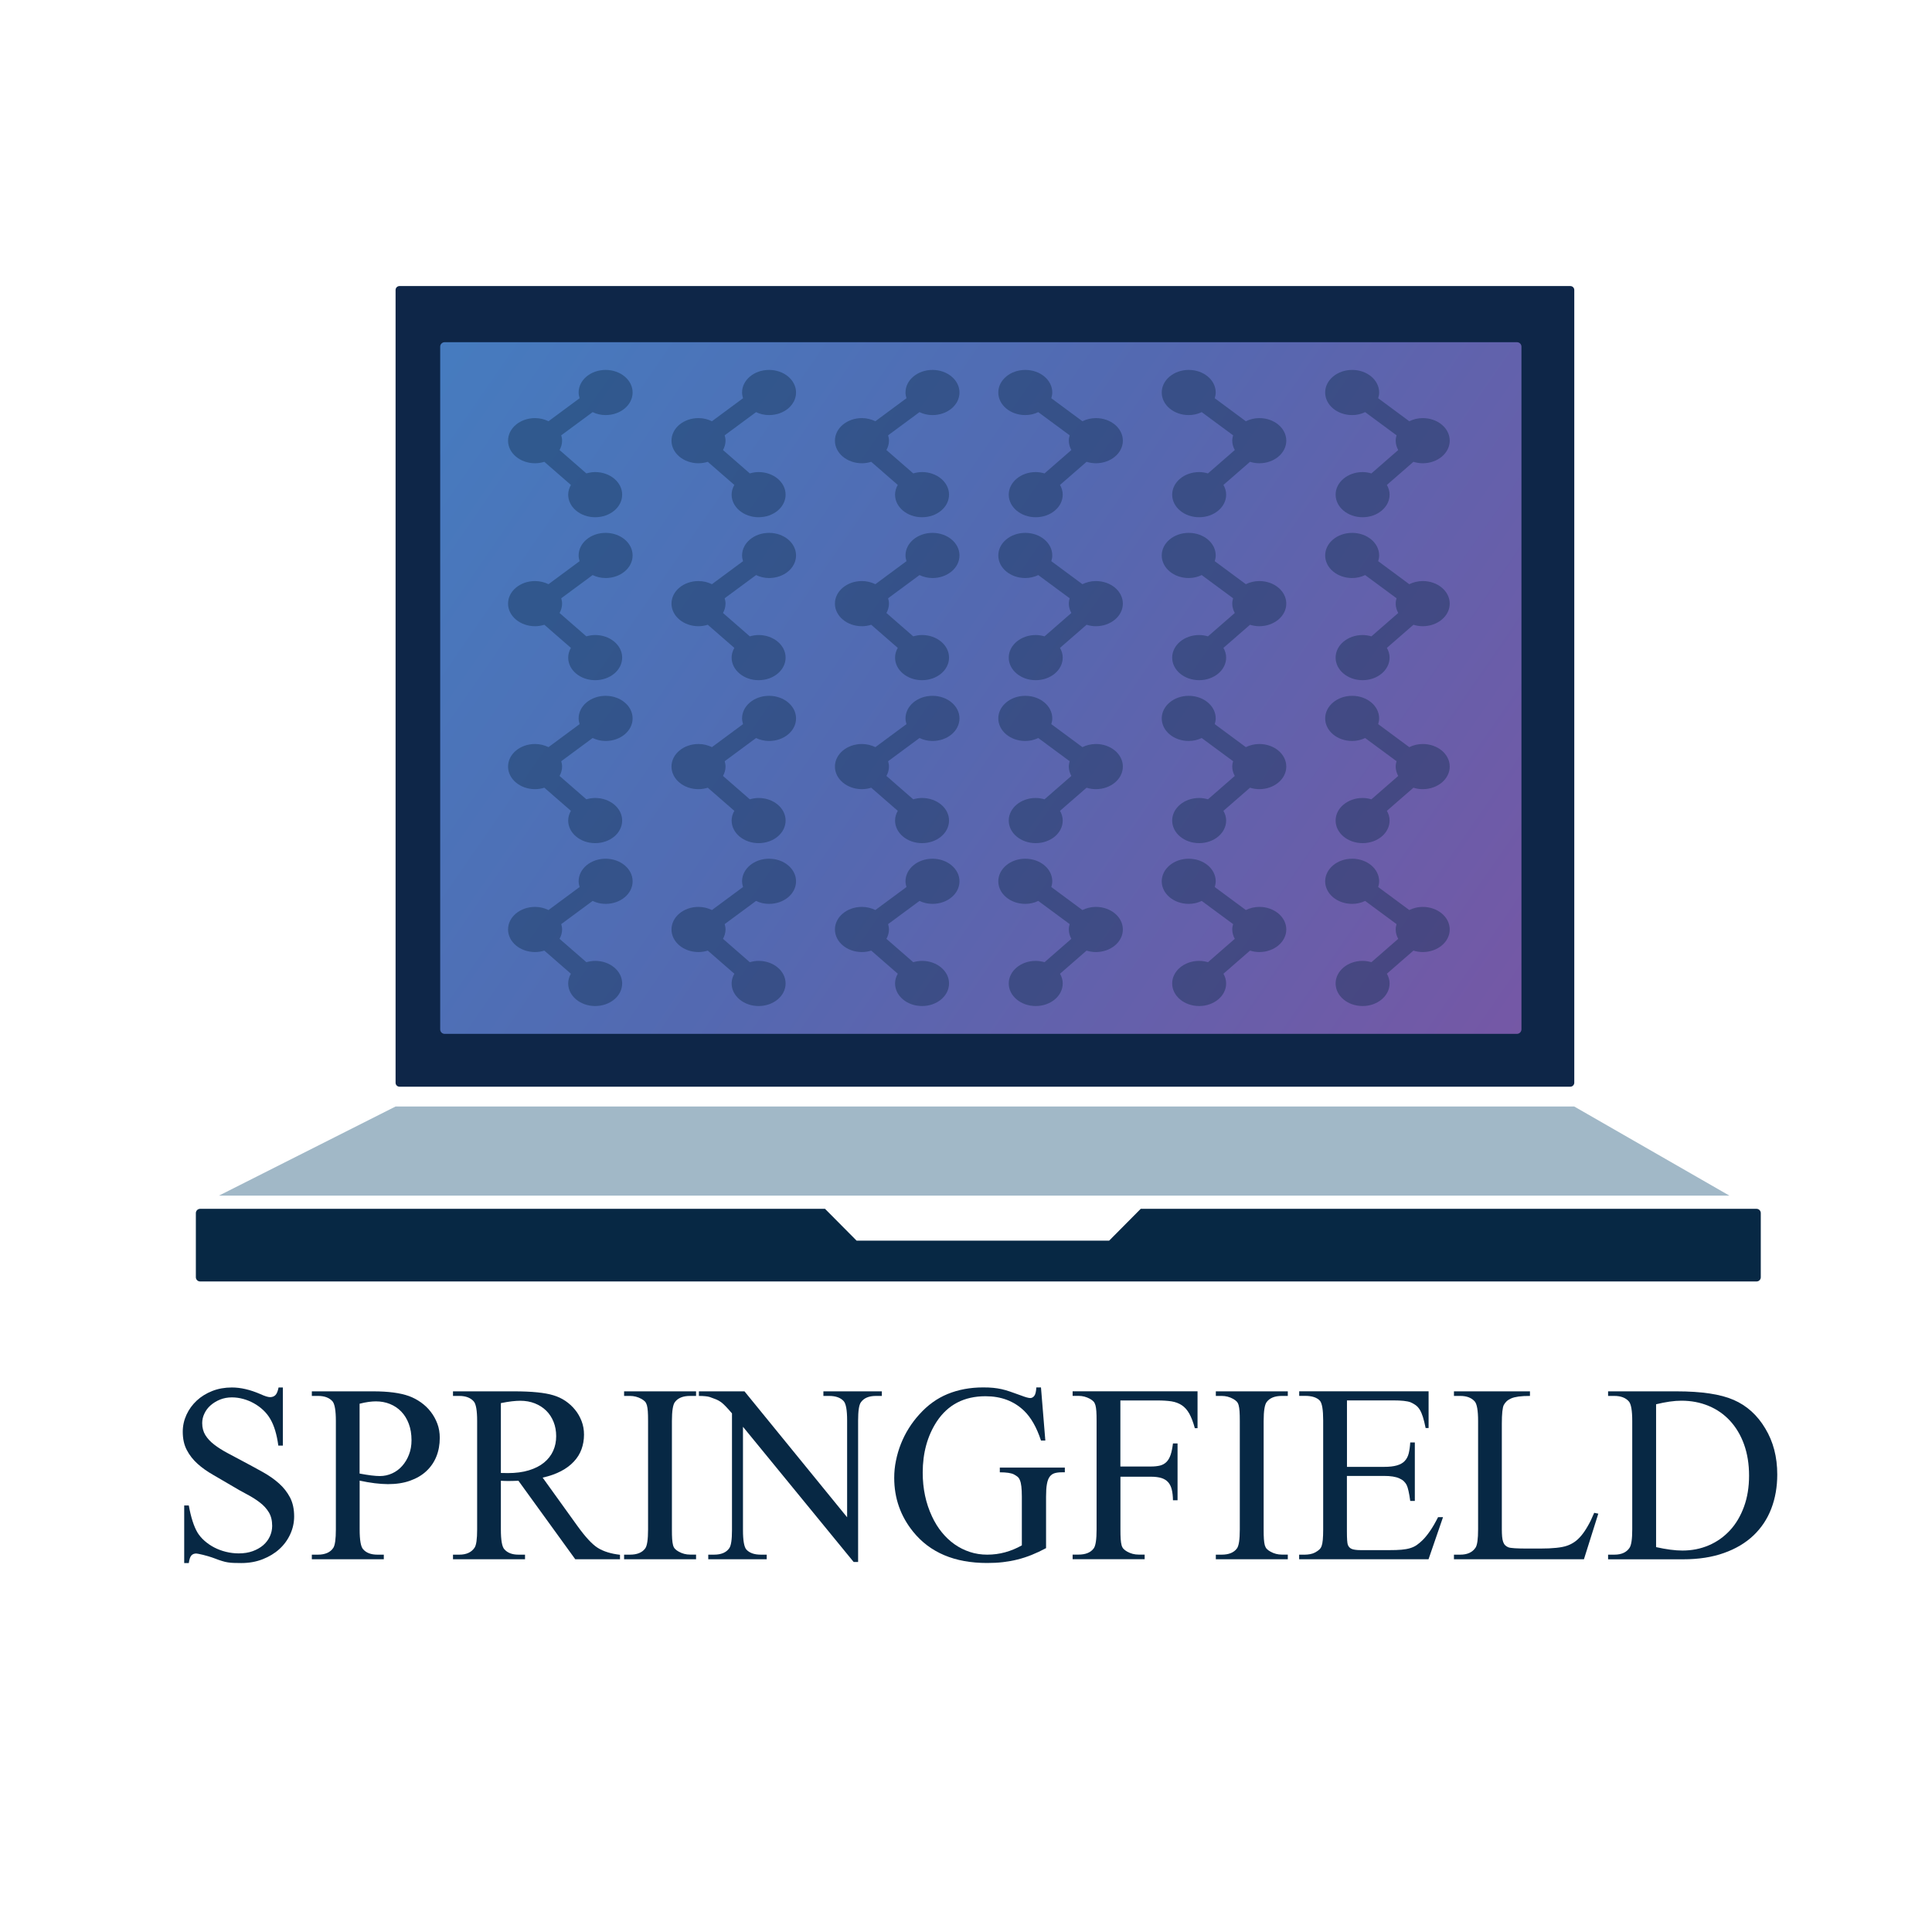 <?xml version="1.0" encoding="utf-8"?>
<!-- Generator: Adobe Illustrator 27.3.1, SVG Export Plug-In . SVG Version: 6.00 Build 0)  -->
<svg version="1.1" id="Layer_1" xmlns="http://www.w3.org/2000/svg" xmlns:xlink="http://www.w3.org/1999/xlink" x="0px" y="0px"
	 viewBox="0 0 320 320" style="enable-background:new 0 0 320 320;" xml:space="preserve">
<style type="text/css">
	.st0{fill:#072844;}
	.st1{fill:#0E2648;}
	.st2{fill:url(#SVGID_1_);}
	.st3{fill:#A1B8C7;}
	.st4{opacity:0.38;}
</style>
<g>
	<path class="st0" d="M46.85,229.82v9.62H46.1c-0.25-1.85-0.69-3.32-1.33-4.41c-0.32-0.55-0.71-1.04-1.18-1.48
		c-0.47-0.44-0.98-0.81-1.54-1.12c-0.55-0.31-1.14-0.55-1.76-0.72c-0.62-0.17-1.25-0.26-1.88-0.26c-0.7,0-1.35,0.12-1.95,0.36
		c-0.6,0.24-1.12,0.56-1.57,0.95s-0.79,0.85-1.03,1.36c-0.25,0.51-0.37,1.04-0.37,1.59c0,0.77,0.18,1.43,0.53,2
		c0.36,0.57,0.84,1.09,1.47,1.57c0.62,0.48,1.35,0.94,2.19,1.39c0.84,0.45,1.75,0.94,2.74,1.46c1.11,0.59,2.16,1.16,3.16,1.72
		c1,0.56,1.88,1.18,2.64,1.86c0.76,0.68,1.36,1.45,1.82,2.32c0.45,0.87,0.68,1.91,0.68,3.13c0,1.04-0.22,2.03-0.65,2.96
		c-0.43,0.94-1.03,1.76-1.8,2.46c-0.77,0.7-1.7,1.26-2.77,1.68c-1.07,0.42-2.25,0.63-3.54,0.63c-0.48,0-0.89-0.01-1.23-0.02
		c-0.34-0.01-0.67-0.04-0.98-0.09c-0.32-0.05-0.64-0.12-0.97-0.23c-0.34-0.1-0.74-0.24-1.2-0.42c-0.33-0.12-0.66-0.24-1.01-0.34
		c-0.34-0.1-0.66-0.19-0.94-0.26c-0.29-0.07-0.53-0.12-0.73-0.16s-0.32-0.06-0.38-0.06c-0.34,0-0.61,0.1-0.81,0.31
		c-0.2,0.21-0.35,0.63-0.44,1.27h-0.76v-9.54h0.76c0.18,1,0.39,1.87,0.63,2.61c0.24,0.75,0.51,1.37,0.81,1.88
		c0.3,0.49,0.69,0.95,1.17,1.37c0.48,0.42,1.01,0.79,1.61,1.1c0.6,0.31,1.24,0.55,1.93,0.72c0.69,0.17,1.4,0.26,2.12,0.26
		c0.86,0,1.63-0.12,2.32-0.37c0.68-0.25,1.26-0.58,1.74-0.99c0.48-0.42,0.84-0.9,1.1-1.46c0.25-0.55,0.38-1.13,0.38-1.73
		c0-0.89-0.18-1.64-0.55-2.25c-0.37-0.61-0.86-1.15-1.49-1.63c-0.62-0.48-1.35-0.94-2.17-1.37s-1.7-0.93-2.61-1.48
		c-1.04-0.62-2.04-1.2-3-1.75c-0.96-0.55-1.82-1.16-2.55-1.82s-1.33-1.42-1.77-2.27c-0.45-0.85-0.67-1.86-0.67-3.04
		c0-0.98,0.21-1.92,0.62-2.81s0.98-1.67,1.7-2.34c0.72-0.67,1.58-1.2,2.57-1.59c0.99-0.39,2.07-0.58,3.25-0.58
		c1.45,0,3.01,0.36,4.7,1.09c0.74,0.34,1.28,0.51,1.62,0.51c0.36,0,0.65-0.11,0.87-0.32c0.23-0.21,0.41-0.64,0.54-1.28H46.85z"/>
	<path class="st0" d="M59.57,245.24v8.1c0,1.75,0.19,2.84,0.57,3.26c0.52,0.6,1.31,0.9,2.36,0.9h1.07v0.76H51.65v-0.76h1.05
		c0.57,0,1.08-0.1,1.51-0.29c0.43-0.19,0.77-0.48,1.01-0.86c0.27-0.44,0.41-1.44,0.41-3.02v-17.96c0-1.74-0.19-2.82-0.55-3.26
		c-0.53-0.6-1.33-0.9-2.38-0.9h-1.05v-0.76h10.19c2.47,0,4.44,0.26,5.89,0.78c0.71,0.26,1.37,0.61,1.99,1.05
		c0.62,0.44,1.16,0.95,1.62,1.55c0.46,0.59,0.83,1.26,1.1,1.98c0.27,0.72,0.4,1.5,0.4,2.34c0,1.13-0.19,2.17-0.57,3.11
		c-0.38,0.94-0.94,1.74-1.67,2.42c-0.73,0.68-1.63,1.2-2.7,1.58c-1.07,0.38-2.28,0.56-3.65,0.56
		C62.88,245.81,61.32,245.62,59.57,245.24z M59.57,244.07c0.74,0.14,1.38,0.24,1.94,0.31c0.55,0.07,1.03,0.1,1.42,0.1
		c0.71,0,1.38-0.15,2.02-0.44c0.64-0.29,1.19-0.7,1.66-1.23c0.47-0.53,0.85-1.15,1.13-1.88c0.28-0.72,0.42-1.52,0.42-2.38
		c0-1.01-0.15-1.92-0.45-2.72c-0.3-0.8-0.72-1.48-1.25-2.03c-0.53-0.55-1.16-0.97-1.88-1.26c-0.72-0.29-1.49-0.43-2.33-0.43
		c-0.36,0-0.75,0.03-1.2,0.09c-0.45,0.06-0.94,0.16-1.49,0.3V244.07z"/>
	<path class="st0" d="M102.7,258.26h-7.42l-9.41-13c-0.36,0.01-0.67,0.02-0.95,0.03c-0.28,0.01-0.53,0.01-0.75,0.01
		c-0.18,0-0.37,0-0.57-0.01c-0.21-0.01-0.42-0.02-0.64-0.03v8.08c0,1.75,0.19,2.84,0.57,3.26c0.52,0.6,1.3,0.9,2.34,0.9h1.09v0.76
		H75.03v-0.76h1.05c1.16,0,2-0.38,2.52-1.15c0.29-0.42,0.43-1.43,0.43-3.02v-17.96c0-1.75-0.19-2.84-0.57-3.26
		c-0.53-0.6-1.33-0.9-2.38-0.9h-1.05v-0.76h10.13c2.93,0,5.1,0.22,6.52,0.66c0.7,0.21,1.35,0.51,1.96,0.92
		c0.61,0.41,1.14,0.9,1.6,1.46c0.46,0.56,0.82,1.19,1.09,1.89c0.27,0.7,0.4,1.44,0.4,2.24c0,0.86-0.14,1.66-0.41,2.41
		c-0.27,0.75-0.69,1.43-1.26,2.04c-0.57,0.62-1.28,1.15-2.14,1.6c-0.86,0.45-1.87,0.81-3.04,1.07l5.74,7.98
		c1.33,1.85,2.45,3.06,3.38,3.65c0.96,0.6,2.19,0.98,3.69,1.15V258.26z M82.95,243.97c0.26,0,0.48,0,0.68,0.01
		c0.19,0.01,0.35,0.01,0.47,0.01c1.33,0,2.49-0.15,3.5-0.46c1.01-0.31,1.84-0.73,2.51-1.28c0.67-0.55,1.17-1.19,1.51-1.94
		c0.34-0.75,0.5-1.56,0.5-2.43c0-0.86-0.14-1.65-0.43-2.37c-0.29-0.72-0.69-1.34-1.22-1.86c-0.53-0.52-1.16-0.92-1.89-1.21
		c-0.73-0.29-1.54-0.43-2.41-0.43c-0.4,0-0.86,0.03-1.39,0.09c-0.53,0.06-1.14,0.16-1.82,0.3V243.97z"/>
	<path class="st0" d="M115.29,257.5v0.76h-11.92v-0.76h0.98c1.16,0,2-0.34,2.5-1.01c0.33-0.42,0.49-1.48,0.49-3.16v-17.96
		c0-0.66-0.01-1.19-0.04-1.6c-0.03-0.41-0.08-0.75-0.15-1.01c-0.08-0.27-0.18-0.47-0.33-0.63c-0.14-0.15-0.34-0.29-0.58-0.43
		c-0.6-0.33-1.23-0.49-1.89-0.49h-0.98v-0.76h11.92v0.76h-1.01c-1.15,0-1.98,0.34-2.48,1c-0.34,0.42-0.51,1.48-0.51,3.16v17.96
		c0,0.66,0.01,1.19,0.04,1.6c0.03,0.41,0.08,0.75,0.15,1.01c0.07,0.26,0.19,0.47,0.34,0.62c0.15,0.16,0.35,0.3,0.6,0.44
		c0.59,0.33,1.21,0.49,1.87,0.49H115.29z"/>
	<path class="st0" d="M115.76,230.45h7.55l17,20.86v-16.04c0-1.71-0.19-2.77-0.57-3.2c-0.52-0.57-1.32-0.86-2.4-0.86h-0.96v-0.76
		h9.68v0.76h-0.98c-1.18,0-2.01,0.36-2.5,1.07c-0.3,0.42-0.45,1.42-0.45,2.99v23.44h-0.74l-18.33-22.39v17.12
		c0,1.71,0.19,2.77,0.55,3.2c0.51,0.57,1.31,0.86,2.4,0.86h0.98v0.76h-9.68v-0.76h0.96c1.19,0,2.03-0.36,2.52-1.07
		c0.3-0.42,0.45-1.42,0.45-2.99V234.1c-0.41-0.48-0.75-0.86-1.03-1.15c-0.27-0.29-0.53-0.52-0.78-0.71
		c-0.25-0.18-0.51-0.33-0.8-0.45c-0.29-0.11-0.64-0.25-1.07-0.4c-0.4-0.12-1-0.18-1.8-0.18V230.45z"/>
	<path class="st0" d="M172.42,229.82l0.72,8.78h-0.72c-0.71-2.17-1.65-3.82-2.81-4.94c-1.67-1.6-3.79-2.4-6.38-2.4
		c-3.54,0-6.23,1.4-8.08,4.2c-1.54,2.37-2.32,5.18-2.32,8.45c0,2.65,0.51,5.07,1.54,7.26c0.45,0.97,0.99,1.85,1.62,2.62
		c0.63,0.78,1.33,1.44,2.11,1.99c0.78,0.55,1.62,0.97,2.53,1.27c0.91,0.3,1.87,0.45,2.88,0.45c1.03,0,2.01-0.13,2.96-0.39
		c0.95-0.26,1.88-0.64,2.78-1.15v-8.04c0-0.71-0.03-1.28-0.08-1.71c-0.05-0.43-0.13-0.78-0.24-1.04c-0.1-0.26-0.24-0.46-0.41-0.59
		s-0.37-0.26-0.58-0.37c-0.44-0.23-1.22-0.35-2.34-0.35v-0.78h10.77v0.78h-0.51c-0.47,0-0.86,0.05-1.19,0.15
		c-0.33,0.1-0.6,0.3-0.81,0.58s-0.37,0.7-0.46,1.23c-0.1,0.53-0.14,1.23-0.14,2.09v8.51c-0.82,0.44-1.61,0.81-2.38,1.12
		c-0.77,0.31-1.54,0.56-2.33,0.76c-0.79,0.2-1.59,0.34-2.42,0.44c-0.83,0.1-1.71,0.14-2.64,0.14c-5.37,0-9.45-1.72-12.24-5.17
		c-2.09-2.58-3.14-5.56-3.14-8.94c0-0.94,0.09-1.89,0.29-2.84c0.19-0.95,0.46-1.88,0.82-2.78c0.36-0.9,0.79-1.77,1.31-2.59
		c0.52-0.83,1.1-1.59,1.74-2.29c1.37-1.53,2.93-2.66,4.69-3.38c1.76-0.72,3.71-1.09,5.88-1.09c0.64,0,1.2,0.02,1.68,0.07
		c0.48,0.05,0.94,0.12,1.39,0.22c0.45,0.1,0.93,0.24,1.42,0.41c0.5,0.17,1.09,0.38,1.77,0.63c0.75,0.29,1.26,0.43,1.54,0.43
		c0.26,0,0.48-0.12,0.67-0.36c0.19-0.24,0.3-0.71,0.34-1.4H172.42z"/>
	<path class="st0" d="M185.57,231.97v10.93h5.07c0.59,0,1.09-0.06,1.51-0.16c0.42-0.11,0.77-0.31,1.06-0.6
		c0.29-0.29,0.51-0.68,0.68-1.17s0.29-1.12,0.39-1.89h0.76v9.41h-0.76c-0.01-0.7-0.08-1.29-0.2-1.78c-0.12-0.49-0.32-0.9-0.6-1.21
		c-0.27-0.31-0.64-0.54-1.1-0.69c-0.46-0.14-1.04-0.22-1.73-0.22h-5.07v8.74c0,0.66,0.01,1.19,0.04,1.6
		c0.03,0.41,0.08,0.75,0.15,1.01c0.07,0.26,0.19,0.47,0.34,0.62c0.15,0.16,0.35,0.3,0.59,0.44c0.59,0.33,1.22,0.49,1.89,0.49h1v0.76
		h-11.93v-0.76h0.98c1.16,0,2-0.34,2.5-1.01c0.33-0.42,0.49-1.48,0.49-3.16v-17.96c0-0.66-0.01-1.19-0.04-1.6
		c-0.03-0.41-0.08-0.75-0.15-1.01c-0.08-0.27-0.18-0.47-0.33-0.63c-0.14-0.15-0.34-0.29-0.58-0.43c-0.6-0.33-1.23-0.49-1.89-0.49
		h-0.98v-0.76h20.69v6.11h-0.45c-0.27-1-0.58-1.8-0.91-2.4c-0.34-0.6-0.75-1.07-1.23-1.39c-0.49-0.33-1.06-0.54-1.71-0.65
		c-0.66-0.1-1.44-0.15-2.34-0.15H185.57z"/>
	<path class="st0" d="M213.3,257.5v0.76h-11.92v-0.76h0.98c1.16,0,2-0.34,2.5-1.01c0.33-0.42,0.49-1.48,0.49-3.16v-17.96
		c0-0.66-0.01-1.19-0.04-1.6c-0.03-0.41-0.08-0.75-0.15-1.01c-0.07-0.27-0.18-0.47-0.33-0.63c-0.14-0.15-0.34-0.29-0.58-0.43
		c-0.6-0.33-1.23-0.49-1.89-0.49h-0.98v-0.76h11.92v0.76h-1.01c-1.15,0-1.98,0.34-2.48,1c-0.34,0.42-0.51,1.48-0.51,3.16v17.96
		c0,0.66,0.01,1.19,0.04,1.6c0.03,0.41,0.08,0.75,0.15,1.01c0.08,0.26,0.19,0.47,0.34,0.62c0.15,0.16,0.35,0.3,0.6,0.44
		c0.59,0.33,1.21,0.49,1.87,0.49H213.3z"/>
	<path class="st0" d="M223.1,231.97v10.99h6.11c0.89,0,1.61-0.08,2.16-0.24c0.55-0.16,0.99-0.4,1.3-0.74
		c0.32-0.34,0.53-0.75,0.66-1.26c0.12-0.51,0.21-1.11,0.25-1.8h0.76v9.68h-0.76c-0.09-0.68-0.19-1.24-0.29-1.67
		c-0.1-0.43-0.19-0.74-0.29-0.93c-0.12-0.25-0.28-0.46-0.47-0.65c-0.19-0.19-0.44-0.34-0.74-0.48c-0.3-0.14-0.66-0.24-1.09-0.31
		c-0.42-0.07-0.92-0.1-1.5-0.1h-6.11v9.17c0,1.22,0.05,1.97,0.16,2.26c0.05,0.12,0.12,0.24,0.21,0.35s0.2,0.2,0.36,0.28
		c0.16,0.08,0.36,0.13,0.62,0.17s0.57,0.06,0.95,0.06h4.72c0.81,0,1.48-0.02,2.02-0.07c0.54-0.05,1.01-0.13,1.41-0.25
		c0.4-0.12,0.76-0.28,1.07-0.49c0.31-0.21,0.63-0.48,0.98-0.81c0.42-0.41,0.85-0.94,1.29-1.58c0.44-0.64,0.87-1.39,1.31-2.26h0.82
		l-2.4,6.97h-21.43v-0.76h0.98c0.26,0,0.53-0.03,0.82-0.08s0.56-0.14,0.81-0.27s0.48-0.28,0.69-0.46c0.21-0.18,0.35-0.4,0.43-0.65
		c0.16-0.42,0.25-1.32,0.25-2.69v-18.07c0-1.75-0.18-2.84-0.53-3.26c-0.49-0.55-1.31-0.82-2.46-0.82h-0.98v-0.76h21.43v6.09h-0.49
		c-0.15-0.74-0.3-1.35-0.45-1.83c-0.15-0.48-0.32-0.87-0.51-1.19c-0.19-0.31-0.41-0.56-0.66-0.75c-0.25-0.18-0.54-0.35-0.88-0.5
		c-0.56-0.21-1.53-0.31-2.89-0.31H223.1z"/>
	<path class="st0" d="M264.05,250.57l0.68,0.14l-2.38,7.55h-21.53v-0.76h1.05c1.16,0,2-0.38,2.52-1.15
		c0.29-0.42,0.43-1.44,0.43-3.04v-17.94c0-1.75-0.19-2.84-0.57-3.26c-0.53-0.6-1.33-0.9-2.38-0.9h-1.05v-0.76h12.59v0.76
		c-0.75,0-1.38,0.03-1.88,0.1c-0.5,0.07-0.91,0.17-1.23,0.31c-0.32,0.14-0.57,0.3-0.76,0.48c-0.19,0.18-0.34,0.39-0.46,0.6
		c-0.22,0.42-0.33,1.47-0.33,3.14v17.47c0,0.48,0.02,0.89,0.05,1.23c0.03,0.34,0.09,0.62,0.17,0.85c0.08,0.22,0.19,0.41,0.33,0.55
		c0.14,0.14,0.32,0.26,0.53,0.34c0.33,0.14,1.39,0.21,3.2,0.21h2.03c2.12,0,3.62-0.16,4.49-0.47c0.44-0.15,0.85-0.36,1.23-0.62
		c0.38-0.26,0.76-0.61,1.12-1.04c0.36-0.43,0.72-0.95,1.07-1.57C263.33,252.19,263.68,251.45,264.05,250.57z"/>
	<path class="st0" d="M266.35,258.26v-0.76h1.05c1.16,0,2-0.38,2.5-1.13c0.3-0.44,0.45-1.45,0.45-3.04v-17.96
		c0-1.75-0.19-2.84-0.57-3.26c-0.53-0.6-1.33-0.9-2.38-0.9h-1.05v-0.76h11.32c4.16,0,7.31,0.47,9.48,1.42
		c2.17,0.94,3.92,2.52,5.23,4.72c1.33,2.19,1.99,4.73,1.99,7.63c0,2.05-0.33,3.94-0.99,5.66c-0.66,1.72-1.65,3.2-2.95,4.44
		c-1.31,1.24-2.93,2.21-4.88,2.9c-1.95,0.7-4.2,1.05-6.76,1.05H266.35z M274.29,256.25c1.71,0.38,3.17,0.57,4.37,0.57
		c1.57,0,3.03-0.29,4.38-0.87c1.35-0.58,2.51-1.41,3.5-2.48s1.76-2.38,2.32-3.91c0.56-1.53,0.84-3.25,0.84-5.15
		c0-1.91-0.28-3.64-0.83-5.17c-0.55-1.53-1.33-2.83-2.32-3.91c-0.99-1.07-2.17-1.9-3.55-2.47c-1.37-0.57-2.87-0.86-4.5-0.86
		c-0.61,0-1.27,0.05-1.97,0.15c-0.7,0.1-1.44,0.25-2.23,0.44V256.25z"/>
</g>
<g>
	<g>
		<path class="st1" d="M260.1,179.99H66.17c-0.36,0-0.65-0.29-0.65-0.65V48.03c0-0.36,0.29-0.65,0.65-0.65H260.1
			c0.36,0,0.65,0.29,0.65,0.65v131.32C260.74,179.7,260.45,179.99,260.1,179.99z"/>
		<linearGradient id="SVGID_1_" gradientUnits="userSpaceOnUse" x1="64.309" y1="46.113" x2="252.452" y2="176.178">
			<stop  offset="0" style="stop-color:#447EC1"/>
			<stop  offset="0.483" style="stop-color:#5369B1"/>
			<stop  offset="1" style="stop-color:#7657A5"/>
		</linearGradient>
		<path class="st2" d="M251.25,171.24H73.65c-0.41,0-0.74-0.33-0.74-0.74V57.42c0-0.41,0.33-0.74,0.74-0.74h177.61
			c0.41,0,0.74,0.33,0.74,0.74V170.5C251.99,170.91,251.66,171.24,251.25,171.24z"/>
	</g>
	<g>
		<polygon class="st3" points="286.44,198.03 36.27,198.03 65.52,183.27 260.74,183.27 		"/>
		<path class="st0" d="M291.64,200.92v10.63c0,0.39-0.31,0.7-0.7,0.7H33.15c-0.39,0-0.71-0.31-0.71-0.7v-10.63
			c0-0.38,0.32-0.7,0.71-0.7h103.5l5.23,5.27h41.83l5.23-5.27h102C291.33,200.22,291.64,200.54,291.64,200.92z"/>
	</g>
</g>
<g class="st4">
	<g>
		<path class="st0" d="M100.31,68.75c2.47,0,4.47-1.67,4.47-3.74c0-2.06-2-3.74-4.47-3.74c-2.47,0-4.47,1.67-4.47,3.74
			c0,0.33,0.07,0.65,0.16,0.95l-5.15,3.81c-0.66-0.32-1.42-0.52-2.23-0.52c-2.47,0-4.47,1.67-4.47,3.74c0,2.06,2,3.74,4.47,3.74
			c0.54,0,1.06-0.09,1.54-0.24l4.4,3.83c-0.28,0.49-0.45,1.03-0.45,1.61c0,2.06,2,3.74,4.47,3.74c2.47,0,4.47-1.67,4.47-3.74
			c0-2.06-2-3.74-4.47-3.74c-0.51,0-1,0.09-1.46,0.22l-4.44-3.87c0.26-0.47,0.42-1,0.42-1.55c0-0.31-0.06-0.6-0.14-0.89l5.2-3.84
			C98.79,68.57,99.52,68.75,100.31,68.75z"/>
		<path class="st0" d="M127.38,68.75c2.47,0,4.47-1.67,4.47-3.74c0-2.06-2-3.74-4.47-3.74s-4.47,1.67-4.47,3.74
			c0,0.33,0.07,0.65,0.16,0.95l-5.15,3.81c-0.66-0.32-1.42-0.52-2.23-0.52c-2.47,0-4.47,1.67-4.47,3.74c0,2.06,2,3.74,4.47,3.74
			c0.54,0,1.06-0.09,1.54-0.24l4.4,3.83c-0.28,0.49-0.45,1.03-0.45,1.61c0,2.06,2,3.74,4.47,3.74c2.47,0,4.47-1.67,4.47-3.74
			c0-2.06-2-3.74-4.47-3.74c-0.51,0-1,0.09-1.46,0.22l-4.44-3.87c0.26-0.47,0.42-1,0.42-1.55c0-0.31-0.06-0.6-0.14-0.89l5.2-3.84
			C125.85,68.57,126.59,68.75,127.38,68.75z"/>
		<path class="st0" d="M154.45,68.75c2.47,0,4.47-1.67,4.47-3.74c0-2.06-2-3.74-4.47-3.74s-4.47,1.67-4.47,3.74
			c0,0.33,0.07,0.65,0.16,0.95l-5.15,3.81c-0.66-0.32-1.42-0.52-2.23-0.52c-2.47,0-4.47,1.67-4.47,3.74c0,2.06,2,3.74,4.47,3.74
			c0.54,0,1.06-0.09,1.54-0.24l4.4,3.83c-0.28,0.49-0.45,1.03-0.45,1.61c0,2.06,2,3.74,4.47,3.74c2.47,0,4.47-1.67,4.47-3.74
			c0-2.06-2-3.74-4.47-3.74c-0.51,0-1,0.09-1.46,0.22l-4.44-3.87c0.26-0.47,0.42-1,0.42-1.55c0-0.31-0.06-0.6-0.14-0.89l5.2-3.84
			C152.92,68.57,153.66,68.75,154.45,68.75z"/>
		<path class="st0" d="M223.96,68.75c-2.47,0-4.47-1.67-4.47-3.74c0-2.06,2-3.74,4.47-3.74s4.47,1.67,4.47,3.74
			c0,0.33-0.07,0.65-0.16,0.95l5.15,3.81c0.66-0.32,1.42-0.52,2.23-0.52c2.47,0,4.47,1.67,4.47,3.74c0,2.06-2,3.74-4.47,3.74
			c-0.54,0-1.06-0.09-1.54-0.24l-4.4,3.83c0.28,0.49,0.45,1.03,0.45,1.61c0,2.06-2,3.74-4.47,3.74c-2.47,0-4.47-1.67-4.47-3.74
			c0-2.06,2-3.74,4.47-3.74c0.51,0,1,0.09,1.46,0.22l4.44-3.87c-0.26-0.47-0.42-1-0.42-1.55c0-0.31,0.06-0.6,0.14-0.89l-5.2-3.84
			C225.48,68.57,224.75,68.75,223.96,68.75z"/>
		<path class="st0" d="M196.89,68.75c-2.47,0-4.47-1.67-4.47-3.74c0-2.06,2-3.74,4.47-3.74c2.47,0,4.47,1.67,4.47,3.74
			c0,0.33-0.07,0.65-0.16,0.95l5.15,3.81c0.66-0.32,1.42-0.52,2.23-0.52c2.47,0,4.47,1.67,4.47,3.74c0,2.06-2,3.74-4.47,3.74
			c-0.54,0-1.06-0.09-1.54-0.24l-4.4,3.83c0.28,0.49,0.45,1.03,0.45,1.61c0,2.06-2,3.74-4.47,3.74c-2.47,0-4.47-1.67-4.47-3.74
			c0-2.06,2-3.74,4.47-3.74c0.51,0,1,0.09,1.46,0.22l4.44-3.87c-0.26-0.47-0.42-1-0.42-1.55c0-0.31,0.06-0.6,0.14-0.89l-5.2-3.84
			C198.41,68.57,197.68,68.75,196.89,68.75z"/>
		<path class="st0" d="M169.82,68.75c-2.47,0-4.47-1.67-4.47-3.74c0-2.06,2-3.74,4.47-3.74s4.47,1.67,4.47,3.74
			c0,0.33-0.07,0.65-0.16,0.95l5.15,3.81c0.66-0.32,1.42-0.52,2.23-0.52c2.47,0,4.47,1.67,4.47,3.74c0,2.06-2,3.74-4.47,3.74
			c-0.54,0-1.06-0.09-1.54-0.24l-4.4,3.83c0.28,0.49,0.45,1.03,0.45,1.61c0,2.06-2,3.74-4.47,3.74c-2.47,0-4.47-1.67-4.47-3.74
			c0-2.06,2-3.74,4.47-3.74c0.51,0,1,0.09,1.46,0.22l4.44-3.87c-0.26-0.47-0.42-1-0.42-1.55c0-0.31,0.06-0.6,0.14-0.89l-5.2-3.84
			C171.34,68.57,170.61,68.75,169.82,68.75z"/>
	</g>
	<g>
		<path class="st0" d="M100.31,95.74c2.47,0,4.47-1.67,4.47-3.74s-2-3.74-4.47-3.74c-2.47,0-4.47,1.67-4.47,3.74
			c0,0.33,0.07,0.65,0.16,0.95l-5.15,3.81c-0.66-0.32-1.42-0.52-2.23-0.52c-2.47,0-4.47,1.67-4.47,3.74c0,2.06,2,3.74,4.47,3.74
			c0.54,0,1.06-0.09,1.54-0.24l4.4,3.83c-0.28,0.49-0.45,1.03-0.45,1.61c0,2.06,2,3.74,4.47,3.74c2.47,0,4.47-1.67,4.47-3.74
			c0-2.06-2-3.74-4.47-3.74c-0.51,0-1,0.09-1.46,0.22l-4.44-3.87c0.26-0.47,0.42-1,0.42-1.55c0-0.31-0.06-0.6-0.14-0.89l5.2-3.84
			C98.79,95.55,99.52,95.74,100.31,95.74z"/>
		<path class="st0" d="M127.38,95.74c2.47,0,4.47-1.67,4.47-3.74s-2-3.74-4.47-3.74s-4.47,1.67-4.47,3.74
			c0,0.33,0.07,0.65,0.16,0.95l-5.15,3.81c-0.66-0.32-1.42-0.52-2.23-0.52c-2.47,0-4.47,1.67-4.47,3.74c0,2.06,2,3.74,4.47,3.74
			c0.54,0,1.06-0.09,1.54-0.24l4.4,3.83c-0.28,0.49-0.45,1.03-0.45,1.61c0,2.06,2,3.74,4.47,3.74c2.47,0,4.47-1.67,4.47-3.74
			c0-2.06-2-3.74-4.47-3.74c-0.51,0-1,0.09-1.46,0.22l-4.44-3.87c0.26-0.47,0.42-1,0.42-1.55c0-0.31-0.06-0.6-0.14-0.89l5.2-3.84
			C125.85,95.55,126.59,95.74,127.38,95.74z"/>
		<path class="st0" d="M154.45,95.74c2.47,0,4.47-1.67,4.47-3.74s-2-3.74-4.47-3.74s-4.47,1.67-4.47,3.74
			c0,0.33,0.07,0.65,0.16,0.95l-5.15,3.81c-0.66-0.32-1.42-0.52-2.23-0.52c-2.47,0-4.47,1.67-4.47,3.74c0,2.06,2,3.74,4.47,3.74
			c0.54,0,1.06-0.09,1.54-0.24l4.4,3.83c-0.28,0.49-0.45,1.03-0.45,1.61c0,2.06,2,3.74,4.47,3.74c2.47,0,4.47-1.67,4.47-3.74
			c0-2.06-2-3.74-4.47-3.74c-0.51,0-1,0.09-1.46,0.22l-4.44-3.87c0.26-0.47,0.42-1,0.42-1.55c0-0.31-0.06-0.6-0.14-0.89l5.2-3.84
			C152.92,95.55,153.66,95.74,154.45,95.74z"/>
		<path class="st0" d="M223.96,95.74c-2.47,0-4.47-1.67-4.47-3.74s2-3.74,4.47-3.74s4.47,1.67,4.47,3.74c0,0.33-0.07,0.65-0.16,0.95
			l5.15,3.81c0.66-0.32,1.42-0.52,2.23-0.52c2.47,0,4.47,1.67,4.47,3.74c0,2.06-2,3.74-4.47,3.74c-0.54,0-1.06-0.09-1.54-0.24
			l-4.4,3.83c0.28,0.49,0.45,1.03,0.45,1.61c0,2.06-2,3.74-4.47,3.74c-2.47,0-4.47-1.67-4.47-3.74c0-2.06,2-3.74,4.47-3.74
			c0.51,0,1,0.09,1.46,0.22l4.44-3.87c-0.26-0.47-0.42-1-0.42-1.55c0-0.31,0.06-0.6,0.14-0.89l-5.2-3.84
			C225.48,95.55,224.75,95.74,223.96,95.74z"/>
		<path class="st0" d="M196.89,95.74c-2.47,0-4.47-1.67-4.47-3.74s2-3.74,4.47-3.74c2.47,0,4.47,1.67,4.47,3.74
			c0,0.33-0.07,0.65-0.16,0.95l5.15,3.81c0.66-0.32,1.42-0.52,2.23-0.52c2.47,0,4.47,1.67,4.47,3.74c0,2.06-2,3.74-4.47,3.74
			c-0.54,0-1.06-0.09-1.54-0.24l-4.4,3.83c0.28,0.49,0.45,1.03,0.45,1.61c0,2.06-2,3.74-4.47,3.74c-2.47,0-4.47-1.67-4.47-3.74
			c0-2.06,2-3.74,4.47-3.74c0.51,0,1,0.09,1.46,0.22l4.44-3.87c-0.26-0.47-0.42-1-0.42-1.55c0-0.31,0.06-0.6,0.14-0.89l-5.2-3.84
			C198.41,95.55,197.68,95.74,196.89,95.74z"/>
		<path class="st0" d="M169.82,95.74c-2.47,0-4.47-1.67-4.47-3.74s2-3.74,4.47-3.74s4.47,1.67,4.47,3.74c0,0.33-0.07,0.65-0.16,0.95
			l5.15,3.81c0.66-0.32,1.42-0.52,2.23-0.52c2.47,0,4.47,1.67,4.47,3.74c0,2.06-2,3.74-4.47,3.74c-0.54,0-1.06-0.09-1.54-0.24
			l-4.4,3.83c0.28,0.49,0.45,1.03,0.45,1.61c0,2.06-2,3.74-4.47,3.74c-2.47,0-4.47-1.67-4.47-3.74c0-2.06,2-3.74,4.47-3.74
			c0.51,0,1,0.09,1.46,0.22l4.44-3.87c-0.26-0.47-0.42-1-0.42-1.55c0-0.31,0.06-0.6,0.14-0.89l-5.2-3.84
			C171.34,95.55,170.61,95.74,169.82,95.74z"/>
	</g>
	<g>
		<path class="st0" d="M100.31,122.73c2.47,0,4.47-1.67,4.47-3.74c0-2.06-2-3.74-4.47-3.74c-2.47,0-4.47,1.67-4.47,3.74
			c0,0.33,0.07,0.65,0.16,0.95l-5.15,3.81c-0.66-0.32-1.42-0.52-2.23-0.52c-2.47,0-4.47,1.67-4.47,3.74c0,2.06,2,3.74,4.47,3.74
			c0.54,0,1.06-0.09,1.54-0.24l4.4,3.83c-0.28,0.49-0.45,1.03-0.45,1.61c0,2.06,2,3.74,4.47,3.74c2.47,0,4.47-1.67,4.47-3.74
			c0-2.06-2-3.74-4.47-3.74c-0.51,0-1,0.09-1.46,0.22l-4.44-3.87c0.26-0.47,0.42-1,0.42-1.55c0-0.31-0.06-0.6-0.14-0.89l5.2-3.84
			C98.79,122.54,99.52,122.73,100.31,122.73z"/>
		<path class="st0" d="M127.38,122.73c2.47,0,4.47-1.67,4.47-3.74c0-2.06-2-3.74-4.47-3.74s-4.47,1.67-4.47,3.74
			c0,0.33,0.07,0.65,0.16,0.95l-5.15,3.81c-0.66-0.32-1.42-0.52-2.23-0.52c-2.47,0-4.47,1.67-4.47,3.74c0,2.06,2,3.74,4.47,3.74
			c0.54,0,1.06-0.09,1.54-0.24l4.4,3.83c-0.28,0.49-0.45,1.03-0.45,1.61c0,2.06,2,3.74,4.47,3.74c2.47,0,4.47-1.67,4.47-3.74
			c0-2.06-2-3.74-4.47-3.74c-0.51,0-1,0.09-1.46,0.22l-4.44-3.87c0.26-0.47,0.42-1,0.42-1.55c0-0.31-0.06-0.6-0.14-0.89l5.2-3.84
			C125.85,122.54,126.59,122.73,127.38,122.73z"/>
		<path class="st0" d="M154.45,122.73c2.47,0,4.47-1.67,4.47-3.74c0-2.06-2-3.74-4.47-3.74s-4.47,1.67-4.47,3.74
			c0,0.33,0.07,0.65,0.16,0.95l-5.15,3.81c-0.66-0.32-1.42-0.52-2.23-0.52c-2.47,0-4.47,1.67-4.47,3.74c0,2.06,2,3.74,4.47,3.74
			c0.54,0,1.06-0.09,1.54-0.24l4.4,3.83c-0.28,0.49-0.45,1.03-0.45,1.61c0,2.06,2,3.74,4.47,3.74c2.47,0,4.47-1.67,4.47-3.74
			c0-2.06-2-3.74-4.47-3.74c-0.51,0-1,0.09-1.46,0.22l-4.44-3.87c0.26-0.47,0.42-1,0.42-1.55c0-0.31-0.06-0.6-0.14-0.89l5.2-3.84
			C152.92,122.54,153.66,122.73,154.45,122.73z"/>
		<path class="st0" d="M223.96,122.73c-2.47,0-4.47-1.67-4.47-3.74c0-2.06,2-3.74,4.47-3.74s4.47,1.67,4.47,3.74
			c0,0.33-0.07,0.65-0.16,0.95l5.15,3.81c0.66-0.32,1.42-0.52,2.23-0.52c2.47,0,4.47,1.67,4.47,3.74c0,2.06-2,3.74-4.47,3.74
			c-0.54,0-1.06-0.09-1.54-0.24l-4.4,3.83c0.28,0.49,0.45,1.03,0.45,1.61c0,2.06-2,3.74-4.47,3.74c-2.47,0-4.47-1.67-4.47-3.74
			c0-2.06,2-3.74,4.47-3.74c0.51,0,1,0.09,1.46,0.22l4.44-3.87c-0.26-0.47-0.42-1-0.42-1.55c0-0.31,0.06-0.6,0.14-0.89l-5.2-3.84
			C225.48,122.54,224.75,122.73,223.96,122.73z"/>
		<path class="st0" d="M196.89,122.73c-2.47,0-4.47-1.67-4.47-3.74c0-2.06,2-3.74,4.47-3.74c2.47,0,4.47,1.67,4.47,3.74
			c0,0.33-0.07,0.65-0.16,0.95l5.15,3.81c0.66-0.32,1.42-0.52,2.23-0.52c2.47,0,4.47,1.67,4.47,3.74c0,2.06-2,3.74-4.47,3.74
			c-0.54,0-1.06-0.09-1.54-0.24l-4.4,3.83c0.28,0.49,0.45,1.03,0.45,1.61c0,2.06-2,3.74-4.47,3.74c-2.47,0-4.47-1.67-4.47-3.74
			c0-2.06,2-3.74,4.47-3.74c0.51,0,1,0.09,1.46,0.22l4.44-3.87c-0.26-0.47-0.42-1-0.42-1.55c0-0.31,0.06-0.6,0.14-0.89l-5.2-3.84
			C198.41,122.54,197.68,122.73,196.89,122.73z"/>
		<path class="st0" d="M169.82,122.73c-2.47,0-4.47-1.67-4.47-3.74c0-2.06,2-3.74,4.47-3.74s4.47,1.67,4.47,3.74
			c0,0.33-0.07,0.65-0.16,0.95l5.15,3.81c0.66-0.32,1.42-0.52,2.23-0.52c2.47,0,4.47,1.67,4.47,3.74c0,2.06-2,3.74-4.47,3.74
			c-0.54,0-1.06-0.09-1.54-0.24l-4.4,3.83c0.28,0.49,0.45,1.03,0.45,1.61c0,2.06-2,3.74-4.47,3.74c-2.47,0-4.47-1.67-4.47-3.74
			c0-2.06,2-3.74,4.47-3.74c0.51,0,1,0.09,1.46,0.22l4.44-3.87c-0.26-0.47-0.42-1-0.42-1.55c0-0.31,0.06-0.6,0.14-0.89l-5.2-3.84
			C171.34,122.54,170.61,122.73,169.82,122.73z"/>
	</g>
	<g>
		<path class="st0" d="M100.31,149.71c2.47,0,4.47-1.67,4.47-3.74c0-2.06-2-3.74-4.47-3.74c-2.47,0-4.47,1.67-4.47,3.74
			c0,0.33,0.07,0.65,0.16,0.95l-5.15,3.81c-0.66-0.32-1.42-0.52-2.23-0.52c-2.47,0-4.47,1.67-4.47,3.74c0,2.06,2,3.74,4.47,3.74
			c0.54,0,1.06-0.09,1.54-0.24l4.4,3.83c-0.28,0.49-0.45,1.03-0.45,1.61c0,2.06,2,3.74,4.47,3.74c2.47,0,4.47-1.67,4.47-3.74
			c0-2.06-2-3.74-4.47-3.74c-0.51,0-1,0.09-1.46,0.22l-4.44-3.87c0.26-0.47,0.42-1,0.42-1.55c0-0.31-0.06-0.6-0.14-0.89l5.2-3.84
			C98.79,149.53,99.52,149.71,100.31,149.71z"/>
		<path class="st0" d="M127.38,149.71c2.47,0,4.47-1.67,4.47-3.74c0-2.06-2-3.74-4.47-3.74s-4.47,1.67-4.47,3.74
			c0,0.33,0.07,0.65,0.16,0.95l-5.15,3.81c-0.66-0.32-1.42-0.52-2.23-0.52c-2.47,0-4.47,1.67-4.47,3.74c0,2.06,2,3.74,4.47,3.74
			c0.54,0,1.06-0.09,1.54-0.24l4.4,3.83c-0.28,0.49-0.45,1.03-0.45,1.61c0,2.06,2,3.74,4.47,3.74c2.47,0,4.47-1.67,4.47-3.74
			c0-2.06-2-3.74-4.47-3.74c-0.51,0-1,0.09-1.46,0.22l-4.44-3.87c0.26-0.47,0.42-1,0.42-1.55c0-0.31-0.06-0.6-0.14-0.89l5.2-3.84
			C125.85,149.53,126.59,149.71,127.38,149.71z"/>
		<path class="st0" d="M154.45,149.71c2.47,0,4.47-1.67,4.47-3.74c0-2.06-2-3.74-4.47-3.74s-4.47,1.67-4.47,3.74
			c0,0.33,0.07,0.65,0.16,0.95l-5.15,3.81c-0.66-0.32-1.42-0.52-2.23-0.52c-2.47,0-4.47,1.67-4.47,3.74c0,2.06,2,3.74,4.47,3.74
			c0.54,0,1.06-0.09,1.54-0.24l4.4,3.83c-0.28,0.49-0.45,1.03-0.45,1.61c0,2.06,2,3.74,4.47,3.74c2.47,0,4.47-1.67,4.47-3.74
			c0-2.06-2-3.74-4.47-3.74c-0.51,0-1,0.09-1.46,0.22l-4.44-3.87c0.26-0.47,0.42-1,0.42-1.55c0-0.31-0.06-0.6-0.14-0.89l5.2-3.84
			C152.92,149.53,153.66,149.71,154.45,149.71z"/>
		<path class="st0" d="M223.96,149.71c-2.47,0-4.47-1.67-4.47-3.74c0-2.06,2-3.74,4.47-3.74s4.47,1.67,4.47,3.74
			c0,0.33-0.07,0.65-0.16,0.95l5.15,3.81c0.66-0.32,1.42-0.52,2.23-0.52c2.47,0,4.47,1.67,4.47,3.74c0,2.06-2,3.74-4.47,3.74
			c-0.54,0-1.06-0.09-1.54-0.24l-4.4,3.83c0.28,0.49,0.45,1.03,0.45,1.61c0,2.06-2,3.74-4.47,3.74c-2.47,0-4.47-1.67-4.47-3.74
			c0-2.06,2-3.74,4.47-3.74c0.51,0,1,0.09,1.46,0.22l4.44-3.87c-0.26-0.47-0.42-1-0.42-1.55c0-0.31,0.06-0.6,0.14-0.89l-5.2-3.84
			C225.48,149.53,224.75,149.71,223.96,149.71z"/>
		<path class="st0" d="M196.89,149.71c-2.47,0-4.47-1.67-4.47-3.74c0-2.06,2-3.74,4.47-3.74c2.47,0,4.47,1.67,4.47,3.74
			c0,0.33-0.07,0.65-0.16,0.95l5.15,3.81c0.66-0.32,1.42-0.52,2.23-0.52c2.47,0,4.47,1.67,4.47,3.74c0,2.06-2,3.74-4.47,3.74
			c-0.54,0-1.06-0.09-1.54-0.24l-4.4,3.83c0.28,0.49,0.45,1.03,0.45,1.61c0,2.06-2,3.74-4.47,3.74c-2.47,0-4.47-1.67-4.47-3.74
			c0-2.06,2-3.74,4.47-3.74c0.51,0,1,0.09,1.46,0.22l4.44-3.87c-0.26-0.47-0.42-1-0.42-1.55c0-0.31,0.06-0.6,0.14-0.89l-5.2-3.84
			C198.41,149.53,197.68,149.71,196.89,149.71z"/>
		<path class="st0" d="M169.82,149.71c-2.47,0-4.47-1.67-4.47-3.74c0-2.06,2-3.74,4.47-3.74s4.47,1.67,4.47,3.74
			c0,0.33-0.07,0.65-0.16,0.95l5.15,3.81c0.66-0.32,1.42-0.52,2.23-0.52c2.47,0,4.47,1.67,4.47,3.74c0,2.06-2,3.74-4.47,3.74
			c-0.54,0-1.06-0.09-1.54-0.24l-4.4,3.83c0.28,0.49,0.45,1.03,0.45,1.61c0,2.06-2,3.74-4.47,3.74c-2.47,0-4.47-1.67-4.47-3.74
			c0-2.06,2-3.74,4.47-3.74c0.51,0,1,0.09,1.46,0.22l4.44-3.87c-0.26-0.47-0.42-1-0.42-1.55c0-0.31,0.06-0.6,0.14-0.89l-5.2-3.84
			C171.34,149.53,170.61,149.71,169.82,149.71z"/>
	</g>
</g>
</svg>
